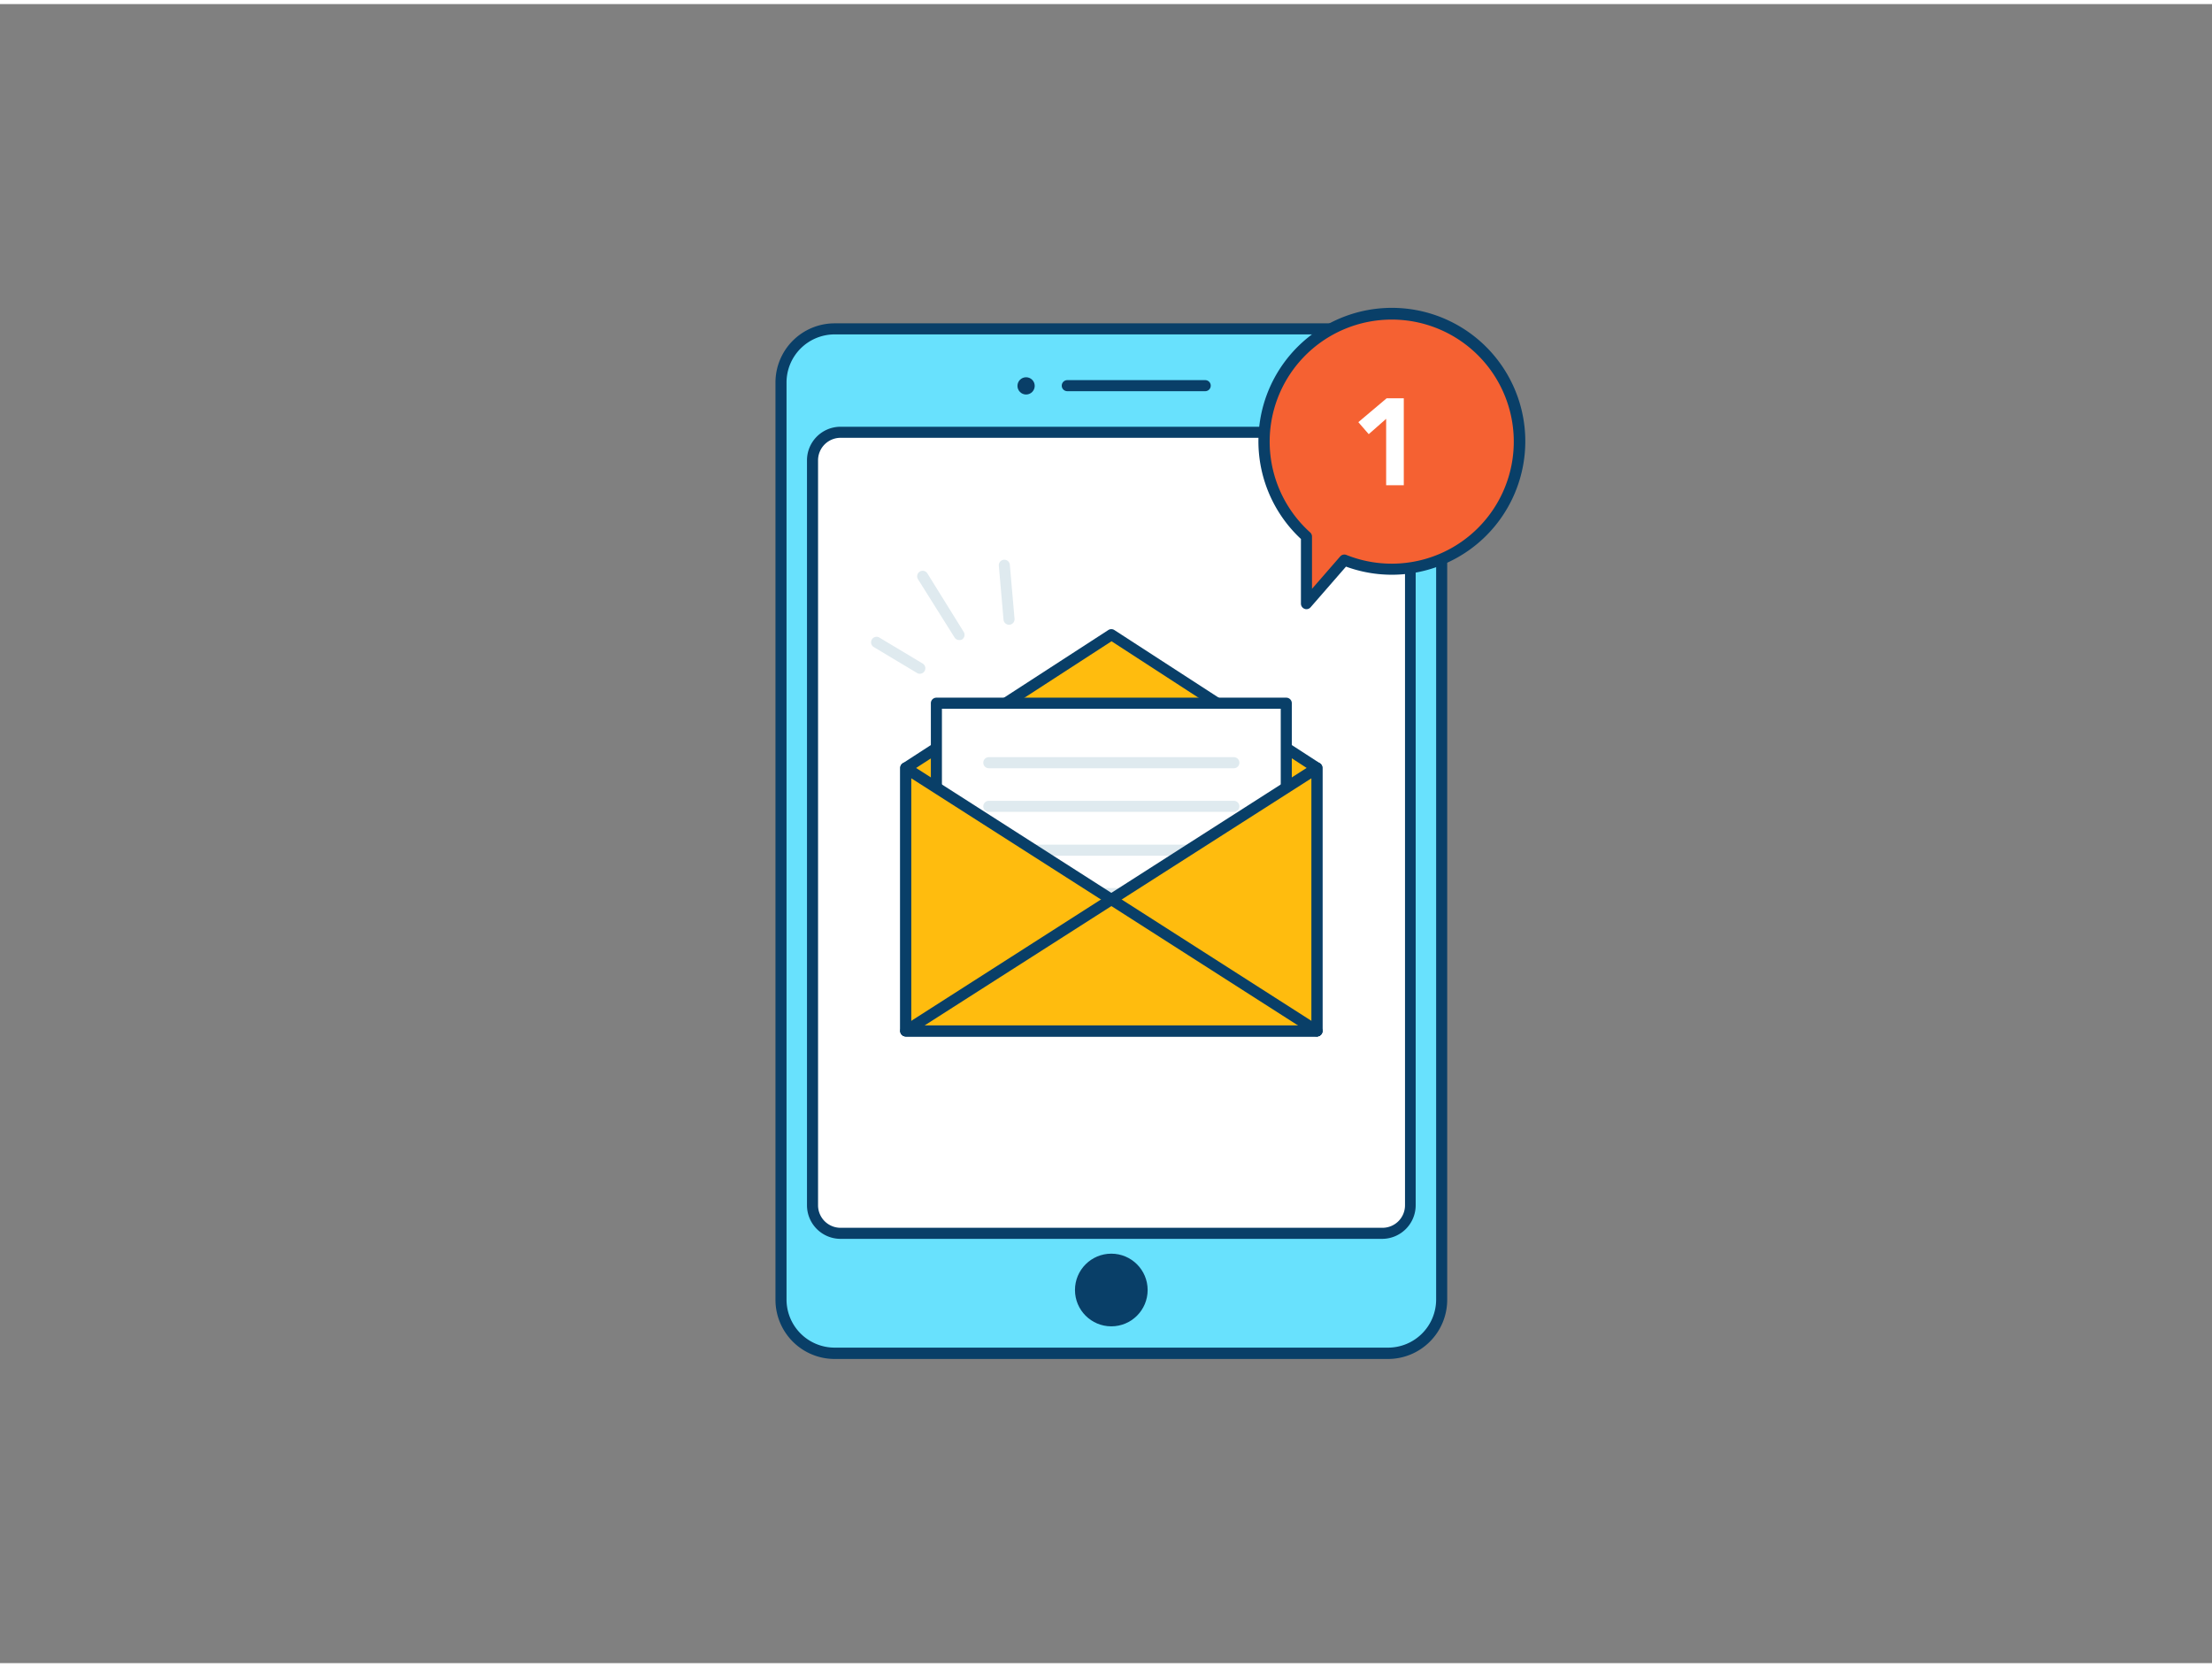 <svg xmlns="http://www.w3.org/2000/svg" viewBox="0 0 400 300" width="406" height="306" class="illustration styles_illustrationTablet__1DWOa"><rect x="0" y="0" width="400" height="300" fill="#808080" stroke="none"/><g id="_04_new_message_outline" data-name="#04_new_message_outline"><rect x="141.23" y="58.73" width="119.47" height="185.23" rx="9.69" fill="#68e1fd"></rect><path d="M251,245H150.92a10.7,10.7,0,0,1-10.69-10.69V68.42a10.7,10.7,0,0,1,10.69-10.69H251a10.7,10.7,0,0,1,10.7,10.69V234.26A10.7,10.7,0,0,1,251,245ZM150.92,59.73a8.7,8.7,0,0,0-8.69,8.69V234.26a8.7,8.7,0,0,0,8.69,8.69H251a8.7,8.7,0,0,0,8.7-8.69V68.42a8.7,8.7,0,0,0-8.7-8.69Z" fill="#093f68"></path><rect x="146.91" y="77.43" width="108.11" height="144.86" rx="5.07" fill="#fff"></rect><path d="M250,223.28H152a6.07,6.07,0,0,1-6.07-6.06V82.5A6.07,6.07,0,0,1,152,76.43h98A6.08,6.08,0,0,1,256,82.5V217.22A6.08,6.08,0,0,1,250,223.28ZM152,78.43a4.07,4.07,0,0,0-4.07,4.07V217.22a4.07,4.07,0,0,0,4.07,4.06h98a4.07,4.07,0,0,0,4.07-4.06V82.5A4.07,4.07,0,0,0,250,78.43Z" fill="#093f68"></path><circle cx="185.55" cy="69.04" r="1.56" fill="#093f68"></circle><path d="M217.94,70H193a1,1,0,0,1,0-2h24.94a1,1,0,0,1,0,2Z" fill="#093f68"></path><circle cx="200.96" cy="232.53" r="6.57" fill="#093f68"></circle><polygon points="163.79 185.68 238.14 185.68 238.14 138.12 200.96 114.03 163.79 138.12 163.79 185.68" fill="#ffbc0e"></polygon><path d="M238.14,186.68H163.79a1,1,0,0,1-1-1V138.12a1,1,0,0,1,.46-.84l37.17-24.09a1,1,0,0,1,1.09,0l37.17,24.09a1,1,0,0,1,.46.84v47.56A1,1,0,0,1,238.14,186.68Zm-73.35-2h72.35v-46L201,115.22l-36.17,23.45Z" fill="#093f68"></path><rect x="169.33" y="126.42" width="63.27" height="56.14" fill="#fff"></rect><path d="M232.6,183.56H169.33a1,1,0,0,1-1-1V126.42a1,1,0,0,1,1-1H232.6a1,1,0,0,1,1,1v56.14A1,1,0,0,1,232.6,183.56Zm-62.27-2H231.6V127.42H170.33Z" fill="#093f68"></path><path d="M223.12,138.18H178.81a1,1,0,0,1,0-2h44.31a1,1,0,0,1,0,2Z" fill="#dfeaef"></path><path d="M223.12,146.07H178.81a1,1,0,0,1,0-2h44.31a1,1,0,0,1,0,2Z" fill="#dfeaef"></path><path d="M223.12,154H178.81a1,1,0,0,1,0-2h44.31a1,1,0,0,1,0,2Z" fill="#dfeaef"></path><path d="M223.12,161.84H178.81a1,1,0,0,1,0-2h44.31a1,1,0,0,1,0,2Z" fill="#dfeaef"></path><polygon points="238.14 185.68 163.79 185.68 163.79 138.12 238.14 185.68" fill="#ffbc0e"></polygon><path d="M238.14,186.68H163.79a1,1,0,0,1-1-1V138.12a1,1,0,0,1,1.54-.84l74.35,47.56a1,1,0,0,1-.54,1.84Zm-73.35-2h69.93L164.79,140Z" fill="#093f68"></path><polygon points="163.79 185.68 238.14 185.68 238.14 138.12 163.79 185.68" fill="#ffbc0e"></polygon><path d="M238.14,186.68H163.79a1,1,0,0,1-.54-1.84l74.35-47.56a1,1,0,0,1,1.54.84v47.56A1,1,0,0,1,238.14,186.68Zm-70.93-2h69.93V140Z" fill="#093f68"></path><path d="M238.14,186.68a1,1,0,0,1-.54-.15l-37.18-23.78a1,1,0,0,1,1.08-1.69l37.18,23.78a1,1,0,0,1,.3,1.38A1,1,0,0,1,238.14,186.68Z" fill="#093f68"></path><path d="M251.66,56.05a23.06,23.06,0,0,0-15.41,40.23v12.14l6.85-7.88a23.07,23.07,0,1,0,8.56-44.49Z" fill="#f56132"></path><path d="M236.25,109.42a.87.87,0,0,1-.35-.07,1,1,0,0,1-.65-.93V96.72a24.13,24.13,0,1,1,8.15,5L237,109.07A1,1,0,0,1,236.25,109.42Zm15.41-52.37a22.07,22.07,0,0,0-14.74,38.49,1,1,0,0,1,.33.74v9.46l5.1-5.86a1,1,0,0,1,1.12-.27,22.07,22.07,0,1,0,8.19-42.56Z" fill="#093f68"></path><path d="M250.66,75l-3.15,2.77-1.88-2.17,5.12-4.32h3.1V87h-3.19Z" fill="#fff"></path><path d="M182.47,112.23a1,1,0,0,1-1-.91l-.85-9.76a1,1,0,0,1,.91-1.08,1,1,0,0,1,1.08.91l.85,9.76a1,1,0,0,1-.91,1.08Z" fill="#dfeaef"></path><path d="M173.46,115a1,1,0,0,1-.85-.47L166,104a1,1,0,0,1,.33-1.38,1,1,0,0,1,1.37.33l6.57,10.58a1,1,0,0,1-.32,1.38A1,1,0,0,1,173.46,115Z" fill="#dfeaef"></path><path d="M166.35,121.1a1,1,0,0,1-.51-.14l-7.91-4.74a1,1,0,0,1,1-1.72l7.91,4.74a1,1,0,0,1-.52,1.86Z" fill="#dfeaef"></path></g></svg>